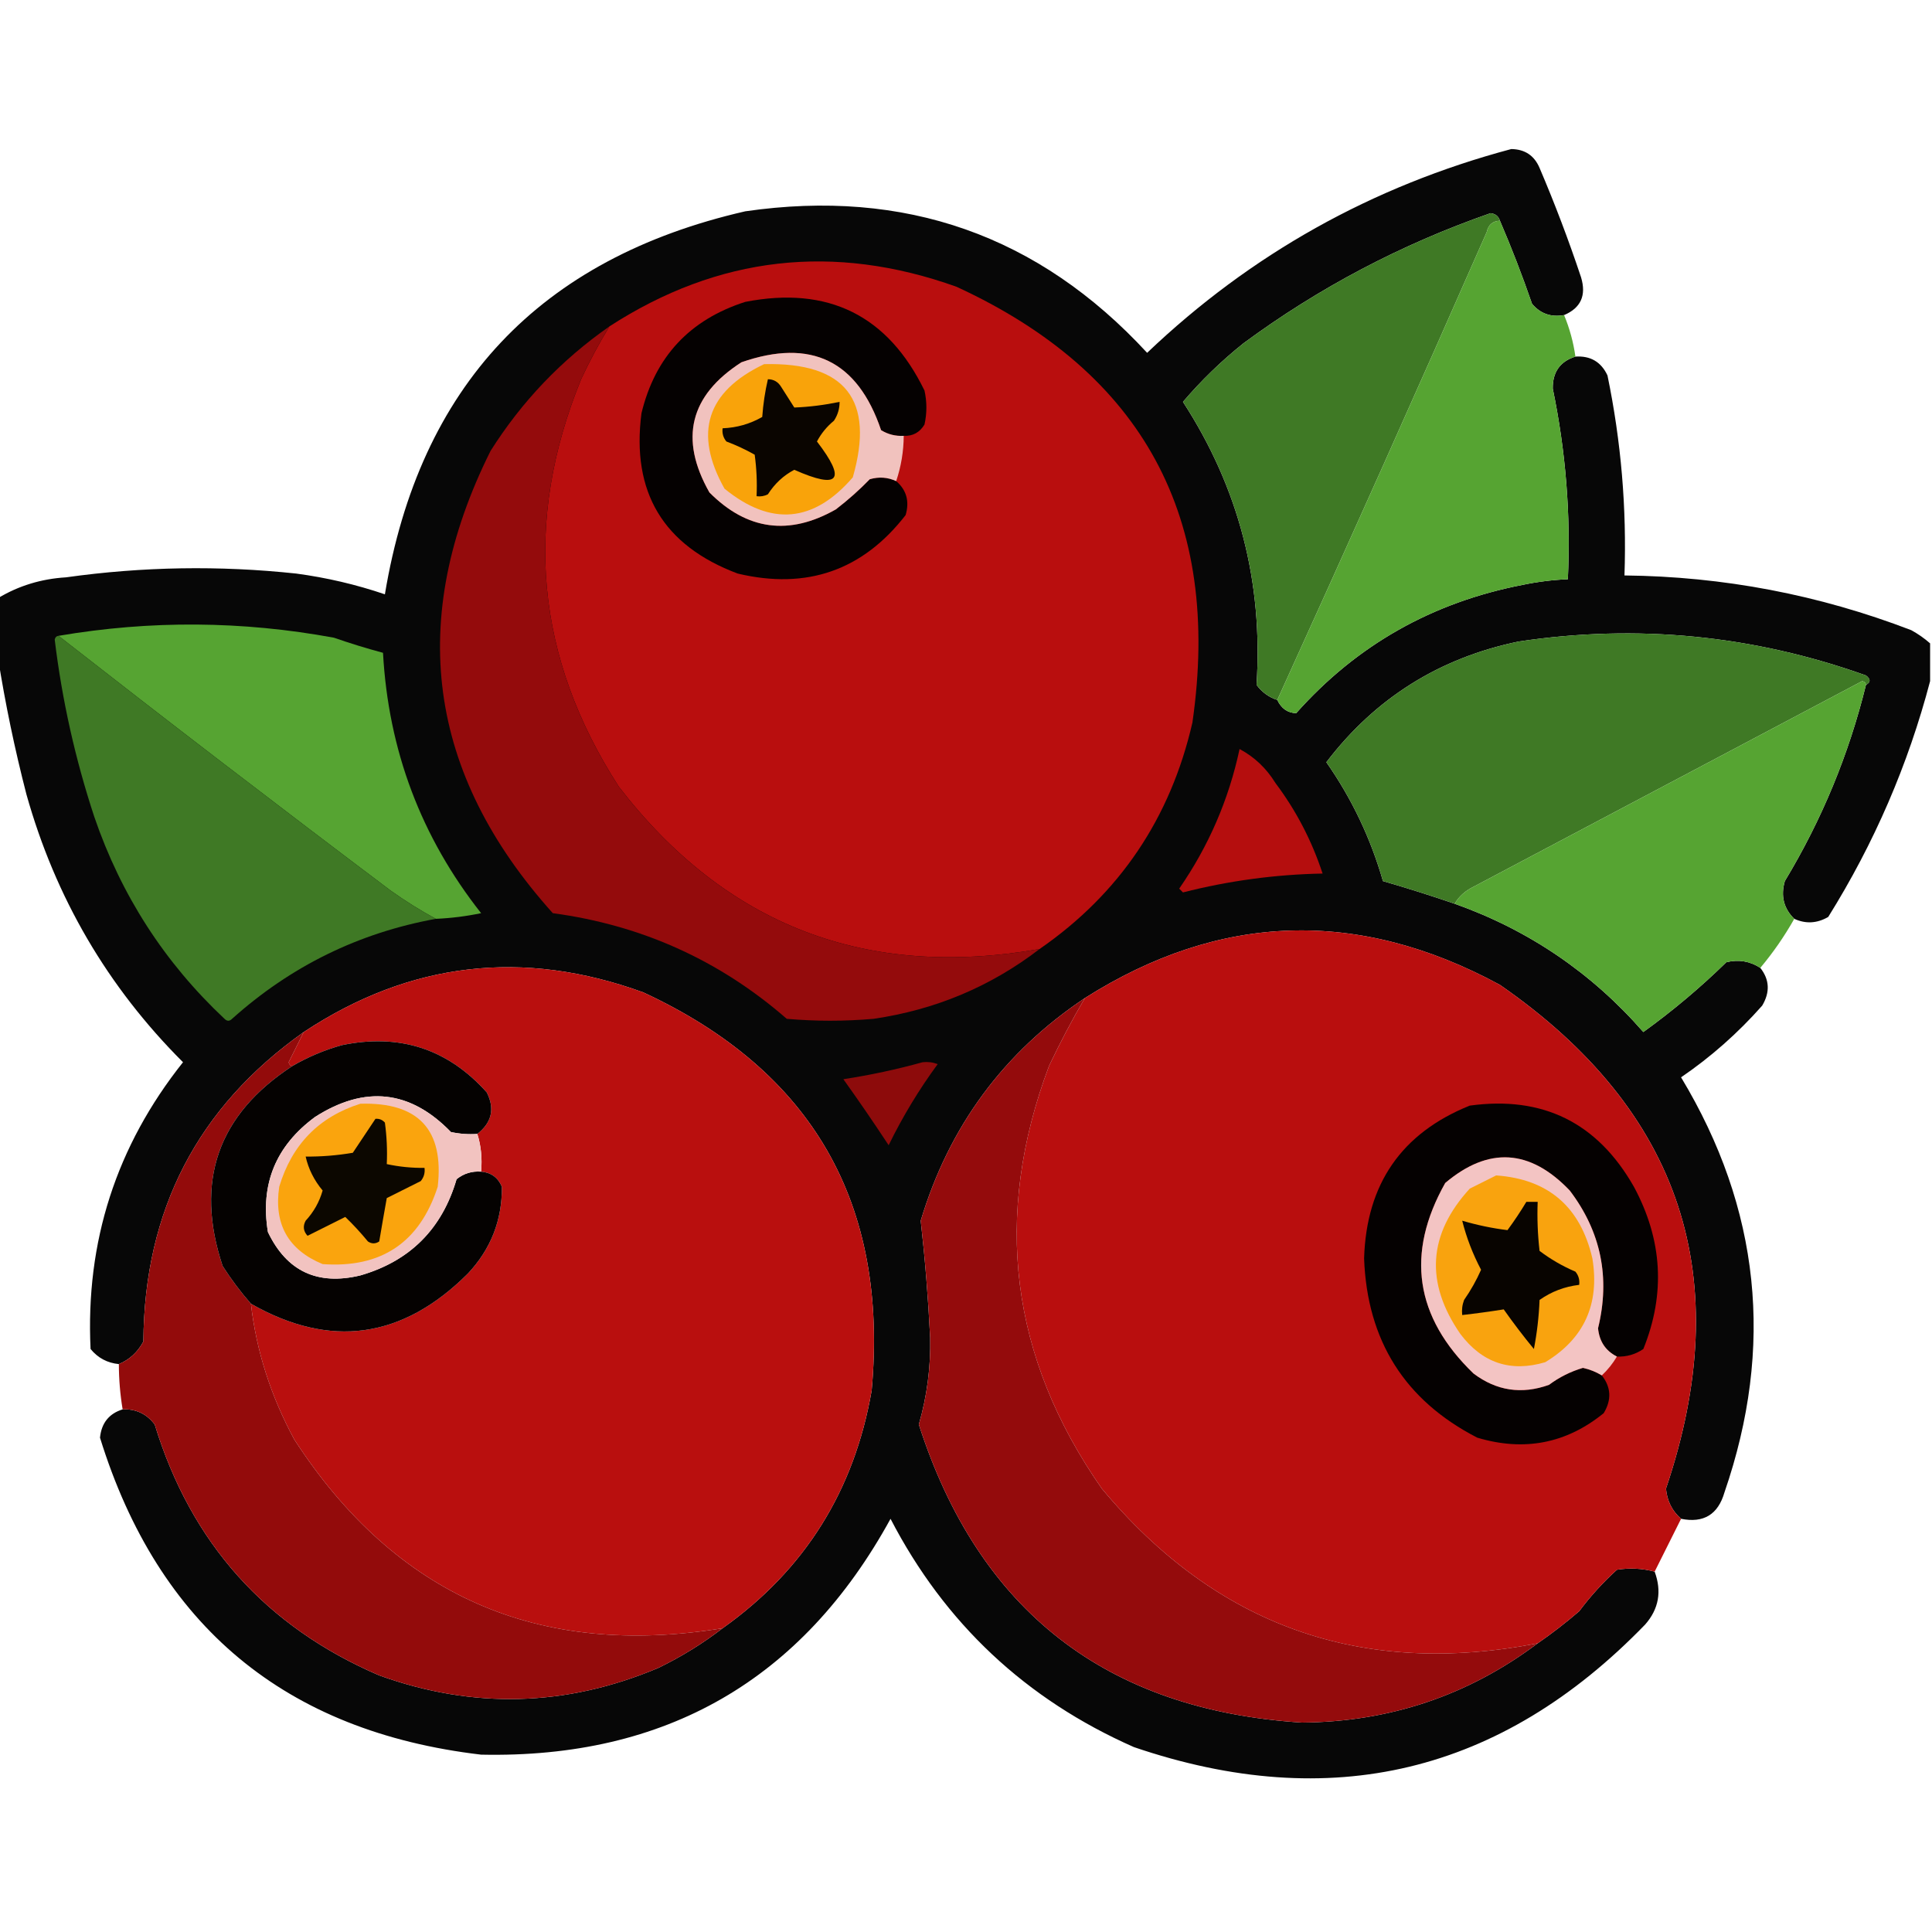 <?xml version="1.0" encoding="UTF-8"?>
<!DOCTYPE svg PUBLIC "-//W3C//DTD SVG 1.1//EN" "http://www.w3.org/Graphics/SVG/1.1/DTD/svg11.dtd">
<svg xmlns="http://www.w3.org/2000/svg" version="1.1" width="512px" height="512px" style="shape-rendering:geometricPrecision; text-rendering:geometricPrecision; image-rendering:optimizeQuality; fill-rule:evenodd; clip-rule:evenodd" xmlns:xlink="http://www.w3.org/1999/xlink">
<g><path style="opacity:0.972" fill="#010000" d="M 414.5,83.5 C 411.03,84.125 408.196,83.125 406,80.5C 403.428,73.03 400.595,65.697 397.5,58.5C 397.134,57.305 396.301,56.639 395,56.5C 371.333,64.748 349.499,76.248 329.5,91C 323.684,95.649 318.351,100.816 313.5,106.5C 328.272,129.253 334.772,154.253 333,181.5C 334.432,183.439 336.265,184.772 338.5,185.5C 339.562,187.757 341.228,188.923 343.5,189C 359.53,170.976 379.53,159.643 403.5,155C 407.466,154.172 411.466,153.672 415.5,153.5C 416.292,136.485 414.958,119.652 411.5,103C 411.435,98.608 413.435,95.775 417.5,94.5C 421.493,94.245 424.326,95.911 426,99.5C 429.615,116.985 431.115,134.651 430.5,152.5C 456.693,152.772 482.026,157.605 506.5,167C 508.323,167.997 509.99,169.164 511.5,170.5C 511.5,173.833 511.5,177.167 511.5,180.5C 505.685,202.638 496.685,223.472 484.5,243C 481.546,244.719 478.546,244.885 475.5,243.5C 472.695,240.754 471.861,237.421 473,233.5C 482.807,217.244 489.973,199.911 494.5,181.5C 495.774,180.811 495.774,179.977 494.5,179C 464.576,168.314 433.909,165.314 402.5,170C 381.468,174.344 364.468,185.01 351.5,202C 358.238,211.644 363.238,222.144 366.5,233.5C 372.883,235.346 379.217,237.346 385.5,239.5C 405.146,246.483 421.812,257.817 435.5,273.5C 443.273,267.897 450.606,261.731 457.5,255C 460.741,254.207 463.741,254.707 466.5,256.5C 468.95,259.6 469.117,262.934 467,266.5C 460.55,273.792 453.383,280.125 445.5,285.5C 466.455,320.273 470.288,356.94 457,395.5C 455.301,401.369 451.468,403.703 445.5,402.5C 443.115,400.398 441.782,397.731 441.5,394.5C 460.333,338.834 445.667,294.334 397.5,261C 359.97,240.654 323.303,241.82 287.5,264.5C 265.994,278.862 251.494,298.528 244,323.5C 245.157,333.76 245.99,344.093 246.5,354.5C 246.67,362.318 245.67,369.984 243.5,377.5C 259.366,426.861 293.2,453.195 345,456.5C 368.251,456.322 389.084,449.322 407.5,435.5C 411.291,432.882 414.957,430.049 418.5,427C 421.464,423.034 424.797,419.367 428.5,416C 431.868,415.457 435.201,415.624 438.5,416.5C 440.433,421.727 439.6,426.394 436,430.5C 397.824,469.939 352.657,480.773 300.5,463C 271.863,450.36 250.363,430.194 236,402.5C 212.582,445.213 176.415,466.046 127.5,465C 75.626,458.896 41.959,430.896 26.5,381C 26.891,377.118 28.891,374.618 32.5,373.5C 36.025,373.346 38.859,374.679 41,377.5C 50.605,408.913 70.438,431.08 100.5,444C 125.412,452.985 150.078,452.319 174.5,442C 180.604,439.033 186.271,435.533 191.5,431.5C 213.231,416.073 226.398,395.073 231,368.5C 235.494,318.968 215.327,283.801 170.5,263C 138.632,251.4 108.632,254.9 80.5,273.5C 52.388,293.386 38.221,320.719 38,355.5C 36.506,358.314 34.34,360.314 31.5,361.5C 28.441,361.203 25.941,359.87 24,357.5C 22.644,329.07 30.81,303.737 48.5,281.5C 28.517,261.549 14.684,237.882 7,210.5C 3.898,198.483 1.398,186.483 -0.5,174.5C -0.5,169.167 -0.5,163.833 -0.5,158.5C 4.929,155.235 10.928,153.402 17.5,153C 37.792,150.154 58.125,149.82 78.5,152C 86.547,153.075 94.381,154.908 102,157.5C 111.168,102.332 143.002,68.498 197.5,56C 239.789,49.871 275.289,62.371 304,93.5C 331.459,67.348 363.625,49.348 400.5,39.5C 404.104,39.549 406.604,41.216 408,44.5C 412.059,54.011 415.726,63.678 419,73.5C 420.442,78.277 418.942,81.61 414.5,83.5 Z"/></g>
<g><path style="opacity:1" fill="#3f7925" d="M 397.5,58.5 C 395.589,58.574 394.422,59.574 394,61.5C 375.724,103.042 357.224,144.375 338.5,185.5C 336.265,184.772 334.432,183.439 333,181.5C 334.772,154.253 328.272,129.253 313.5,106.5C 318.351,100.816 323.684,95.649 329.5,91C 349.499,76.248 371.333,64.748 395,56.5C 396.301,56.639 397.134,57.305 397.5,58.5 Z"/></g>
<g><path style="opacity:0.999" fill="#56a432" d="M 397.5,58.5 C 400.595,65.697 403.428,73.03 406,80.5C 408.196,83.125 411.03,84.125 414.5,83.5C 415.964,87.019 416.964,90.686 417.5,94.5C 413.435,95.775 411.435,98.608 411.5,103C 414.958,119.652 416.292,136.485 415.5,153.5C 411.466,153.672 407.466,154.172 403.5,155C 379.53,159.643 359.53,170.976 343.5,189C 341.228,188.923 339.562,187.757 338.5,185.5C 357.224,144.375 375.724,103.042 394,61.5C 394.422,59.574 395.589,58.574 397.5,58.5 Z"/></g>
<g><path style="opacity:1" fill="#b90e0e" d="M 275.5,251.5 C 229.494,259.563 192.327,245.23 164,208.5C 141.913,174.253 138.579,138.253 154,100.5C 156.271,95.62 158.771,90.954 161.5,86.5C 190.308,67.853 220.975,64.353 253.5,76C 302.995,98.814 323.828,137.314 316,191.5C 310.175,216.855 296.675,236.855 275.5,251.5 Z"/></g>
<g><path style="opacity:1" fill="#050101" d="M 239.5,115.5 C 237.345,115.628 235.345,115.128 233.5,114C 227.28,95.587 214.947,89.587 196.5,96C 182.789,104.804 179.955,116.304 188,130.5C 197.967,140.534 209.134,142.034 221.5,135C 224.72,132.532 227.72,129.865 230.5,127C 232.929,126.297 235.262,126.463 237.5,127.5C 240.236,129.858 241.07,132.858 240,136.5C 228.624,151.182 213.791,156.349 195.5,152C 175.772,144.599 167.272,130.432 170,109.5C 173.613,94.551 182.78,84.718 197.5,80C 219.45,75.725 235.283,83.559 245,103.5C 245.667,106.5 245.667,109.5 245,112.5C 243.736,114.607 241.903,115.607 239.5,115.5 Z"/></g>
<g><path style="opacity:1" fill="#940b0c" d="M 161.5,86.5 C 158.771,90.954 156.271,95.62 154,100.5C 138.579,138.253 141.913,174.253 164,208.5C 192.327,245.23 229.494,259.563 275.5,251.5C 262.556,261.436 247.89,267.602 231.5,270C 223.833,270.667 216.167,270.667 208.5,270C 190.724,254.509 170.057,245.175 146.5,242C 113.236,204.99 107.736,164.157 130,119.5C 138.289,106.378 148.789,95.378 161.5,86.5 Z"/></g>
<g><path style="opacity:1" fill="#f1c2be" d="M 239.5,115.5 C 239.47,119.618 238.803,123.618 237.5,127.5C 235.262,126.463 232.929,126.297 230.5,127C 227.72,129.865 224.72,132.532 221.5,135C 209.134,142.034 197.967,140.534 188,130.5C 179.955,116.304 182.789,104.804 196.5,96C 214.947,89.587 227.28,95.587 233.5,114C 235.345,115.128 237.345,115.628 239.5,115.5 Z"/></g>
<g><path style="opacity:1" fill="#f9a30a" d="M 202.5,96.5 C 224.055,95.986 231.888,105.986 226,126.5C 215.636,138.536 204.303,139.536 192,129.5C 183.744,114.767 187.244,103.767 202.5,96.5 Z"/></g>
<g><path style="opacity:1" fill="#0a0500" d="M 203.5,100.5 C 205.017,100.511 206.184,101.177 207,102.5C 208.167,104.333 209.333,106.167 210.5,108C 214.501,107.838 218.501,107.338 222.5,106.5C 222.509,108.308 222.009,109.975 221,111.5C 219.108,113.054 217.608,114.888 216.5,117C 224.393,127.276 222.393,129.776 210.5,124.5C 207.642,125.995 205.308,128.162 203.5,131C 202.552,131.483 201.552,131.649 200.5,131.5C 200.665,127.818 200.499,124.152 200,120.5C 197.602,119.144 195.102,117.977 192.5,117C 191.663,115.989 191.33,114.822 191.5,113.5C 195.261,113.352 198.761,112.352 202,110.5C 202.248,107.081 202.748,103.747 203.5,100.5 Z"/></g>
<g><path style="opacity:1" fill="#56a432" d="M 115.5,243.5 C 111.388,241.272 107.388,238.772 103.5,236C 73.918,213.722 44.585,191.222 15.5,168.5C 39.851,164.351 64.185,164.518 88.5,169C 92.775,170.486 97.109,171.819 101.5,173C 102.921,198.823 111.588,221.823 127.5,242C 123.534,242.828 119.534,243.328 115.5,243.5 Z"/></g>
<g><path style="opacity:1" fill="#3f7925" d="M 494.5,181.5 C 494.44,180.957 494.107,180.624 493.5,180.5C 459.198,198.652 424.865,216.818 390.5,235C 388.308,236.067 386.642,237.567 385.5,239.5C 379.217,237.346 372.883,235.346 366.5,233.5C 363.238,222.144 358.238,211.644 351.5,202C 364.468,185.01 381.468,174.344 402.5,170C 433.909,165.314 464.576,168.314 494.5,179C 495.774,179.977 495.774,180.811 494.5,181.5 Z"/></g>
<g><path style="opacity:1" fill="#3f7925" d="M 15.5,168.5 C 44.585,191.222 73.918,213.722 103.5,236C 107.388,238.772 111.388,241.272 115.5,243.5C 95.049,247.225 77.049,256.058 61.5,270C 60.833,270.667 60.167,270.667 59.5,270C 43.607,255.086 32.107,237.252 25,216.5C 19.939,201.158 16.439,185.492 14.5,169.5C 14.624,168.893 14.957,168.56 15.5,168.5 Z"/></g>
<g><path style="opacity:0.999" fill="#56a432" d="M 494.5,181.5 C 489.973,199.911 482.807,217.244 473,233.5C 471.861,237.421 472.695,240.754 475.5,243.5C 472.915,248.091 469.915,252.424 466.5,256.5C 463.741,254.707 460.741,254.207 457.5,255C 450.606,261.731 443.273,267.897 435.5,273.5C 421.812,257.817 405.146,246.483 385.5,239.5C 386.642,237.567 388.308,236.067 390.5,235C 424.865,216.818 459.198,198.652 493.5,180.5C 494.107,180.624 494.44,180.957 494.5,181.5 Z"/></g>
<g><path style="opacity:1" fill="#b50e0e" d="M 328.5,198.5 C 332.434,200.598 335.6,203.598 338,207.5C 343.472,214.776 347.639,222.776 350.5,231.5C 337.945,231.742 325.612,233.409 313.5,236.5C 313.167,236.167 312.833,235.833 312.5,235.5C 320.303,224.228 325.636,211.895 328.5,198.5 Z"/></g>
<g><path style="opacity:1" fill="#b90e0e" d="M 445.5,402.5 C 443.167,407.167 440.833,411.833 438.5,416.5C 435.201,415.624 431.868,415.457 428.5,416C 424.797,419.367 421.464,423.034 418.5,427C 414.957,430.049 411.291,432.882 407.5,435.5C 360.817,444.552 322.317,430.886 292,394.5C 267.697,359.706 263.031,322.372 278,282.5C 280.937,276.288 284.104,270.288 287.5,264.5C 323.303,241.82 359.97,240.654 397.5,261C 445.667,294.334 460.333,338.834 441.5,394.5C 441.782,397.731 443.115,400.398 445.5,402.5 Z"/></g>
<g><path style="opacity:1" fill="#b90f0e" d="M 191.5,431.5 C 142.628,439.473 104.794,422.806 78,381.5C 71.74,369.903 67.907,357.903 66.5,345.5C 87.5,357.476 106.666,354.809 124,337.5C 130.088,330.999 133.088,323.332 133,314.5C 131.982,312.072 130.148,310.738 127.5,310.5C 127.813,306.958 127.479,303.625 126.5,300.5C 130.341,297.474 131.174,293.807 129,289.5C 118.67,277.946 105.836,273.779 90.5,277C 85.91,278.297 81.577,280.13 77.5,282.5C 76.957,282.44 76.624,282.107 76.5,281.5C 77.86,278.78 79.193,276.114 80.5,273.5C 108.632,254.9 138.632,251.4 170.5,263C 215.327,283.801 235.494,318.968 231,368.5C 226.398,395.073 213.231,416.073 191.5,431.5 Z"/></g>
<g><path style="opacity:1" fill="#940b0c" d="M 287.5,264.5 C 284.104,270.288 280.937,276.288 278,282.5C 263.031,322.372 267.697,359.706 292,394.5C 322.317,430.886 360.817,444.552 407.5,435.5C 389.084,449.322 368.251,456.322 345,456.5C 293.2,453.195 259.366,426.861 243.5,377.5C 245.67,369.984 246.67,362.318 246.5,354.5C 245.99,344.093 245.157,333.76 244,323.5C 251.494,298.528 265.994,278.862 287.5,264.5 Z"/></g>
<g><path style="opacity:1" fill="#930b0b" d="M 80.5,273.5 C 79.193,276.114 77.86,278.78 76.5,281.5C 76.624,282.107 76.957,282.44 77.5,282.5C 57.72,295.397 51.553,313.063 59,335.5C 61.266,339.042 63.766,342.375 66.5,345.5C 67.907,357.903 71.74,369.903 78,381.5C 104.794,422.806 142.628,439.473 191.5,431.5C 186.271,435.533 180.604,439.033 174.5,442C 150.078,452.319 125.412,452.985 100.5,444C 70.438,431.08 50.605,408.913 41,377.5C 38.859,374.679 36.025,373.346 32.5,373.5C 31.838,369.534 31.505,365.534 31.5,361.5C 34.34,360.314 36.506,358.314 38,355.5C 38.221,320.719 52.388,293.386 80.5,273.5 Z"/></g>
<g><path style="opacity:1" fill="#050201" d="M 126.5,300.5 C 124.143,300.663 121.81,300.497 119.5,300C 108.729,288.877 96.729,287.544 83.5,296C 73.082,303.661 68.916,313.828 71,326.5C 75.971,336.9 84.138,340.734 95.5,338C 108.64,334.193 117.14,325.693 121,312.5C 122.897,310.984 125.064,310.317 127.5,310.5C 130.148,310.738 131.982,312.072 133,314.5C 133.088,323.332 130.088,330.999 124,337.5C 106.666,354.809 87.5,357.476 66.5,345.5C 63.766,342.375 61.266,339.042 59,335.5C 51.553,313.063 57.72,295.397 77.5,282.5C 81.577,280.13 85.91,278.297 90.5,277C 105.836,273.779 118.67,277.946 129,289.5C 131.174,293.807 130.341,297.474 126.5,300.5 Z"/></g>
<g><path style="opacity:1" fill="#8d0b0b" d="M 244.5,281.5 C 245.873,281.343 247.207,281.51 248.5,282C 243.538,288.751 239.205,295.918 235.5,303.5C 231.636,297.617 227.636,291.784 223.5,286C 230.684,284.897 237.684,283.397 244.5,281.5 Z"/></g>
<g><path style="opacity:1" fill="#f2c3c0" d="M 126.5,300.5 C 127.479,303.625 127.813,306.958 127.5,310.5C 125.064,310.317 122.897,310.984 121,312.5C 117.14,325.693 108.64,334.193 95.5,338C 84.138,340.734 75.971,336.9 71,326.5C 68.916,313.828 73.082,303.661 83.5,296C 96.729,287.544 108.729,288.877 119.5,300C 121.81,300.497 124.143,300.663 126.5,300.5 Z"/></g>
<g><path style="opacity:1" fill="#050101" d="M 428.5,359.5 C 425.498,357.98 423.831,355.48 423.5,352C 426.774,338.559 424.274,326.393 416,315.5C 405.475,304.476 394.475,303.81 383,313.5C 372.471,332.209 374.971,349.043 390.5,364C 396.599,368.596 403.266,369.596 410.5,367C 413.226,364.97 416.226,363.47 419.5,362.5C 421.3,362.902 422.967,363.569 424.5,364.5C 426.961,367.642 427.128,370.975 425,374.5C 415.086,382.551 403.919,384.717 391.5,381C 372.303,371.131 362.303,355.297 361.5,333.5C 362.093,313.776 371.426,300.276 389.5,293C 408.845,290.341 423.345,297.508 433,314.5C 440.577,328.552 441.41,342.885 435.5,357.5C 433.382,358.946 431.049,359.613 428.5,359.5 Z"/></g>
<g><path style="opacity:1" fill="#faa40d" d="M 95.5,292.5 C 110.89,292.052 117.723,299.385 116,314.5C 111.215,329.278 101.048,336.112 85.5,335C 76.358,331.222 72.525,324.388 74,314.5C 77.35,303.318 84.517,295.984 95.5,292.5 Z"/></g>
<g><path style="opacity:1" fill="#0c0700" d="M 99.5,296.5 C 100.496,296.414 101.329,296.748 102,297.5C 102.499,301.152 102.665,304.818 102.5,308.5C 105.786,309.207 109.119,309.54 112.5,309.5C 112.67,310.822 112.337,311.989 111.5,313C 108.5,314.5 105.5,316 102.5,317.5C 101.803,321.377 101.136,325.21 100.5,329C 99.5,329.667 98.5,329.667 97.5,329C 95.607,326.697 93.607,324.53 91.5,322.5C 88.167,324.167 84.833,325.833 81.5,327.5C 80.386,326.277 80.219,324.944 81,323.5C 83.139,321.194 84.639,318.527 85.5,315.5C 83.237,312.778 81.737,309.778 81,306.5C 85.093,306.546 89.26,306.213 93.5,305.5C 95.526,302.482 97.526,299.482 99.5,296.5 Z"/></g>
<g><path style="opacity:1" fill="#f3c4c3" d="M 428.5,359.5 C 427.407,361.349 426.074,363.016 424.5,364.5C 422.967,363.569 421.3,362.902 419.5,362.5C 416.226,363.47 413.226,364.97 410.5,367C 403.266,369.596 396.599,368.596 390.5,364C 374.971,349.043 372.471,332.209 383,313.5C 394.475,303.81 405.475,304.476 416,315.5C 424.274,326.393 426.774,338.559 423.5,352C 423.831,355.48 425.498,357.98 428.5,359.5 Z"/></g>
<g><path style="opacity:1" fill="#f9a30e" d="M 396.5,311.5 C 410.328,312.485 418.828,319.818 422,333.5C 423.978,345.601 419.811,354.768 409.5,361C 400.326,363.72 392.826,361.22 387,353.5C 377.612,339.909 378.445,327.075 389.5,315C 391.925,313.787 394.259,312.621 396.5,311.5 Z"/></g>
<g><path style="opacity:1" fill="#080400" d="M 404.5,318.5 C 405.5,318.5 406.5,318.5 407.5,318.5C 407.334,322.846 407.501,327.179 408,331.5C 410.921,333.712 414.088,335.545 417.5,337C 418.337,338.011 418.67,339.178 418.5,340.5C 414.634,340.954 411.134,342.288 408,344.5C 407.828,348.871 407.328,353.204 406.5,357.5C 403.723,354.128 401.057,350.628 398.5,347C 394.909,347.573 391.242,348.073 387.5,348.5C 387.343,347.127 387.51,345.793 388,344.5C 389.77,341.958 391.27,339.291 392.5,336.5C 390.295,332.322 388.628,327.989 387.5,323.5C 391.484,324.674 395.484,325.507 399.5,326C 401.301,323.557 402.968,321.057 404.5,318.5 Z"/></g>
</svg>

